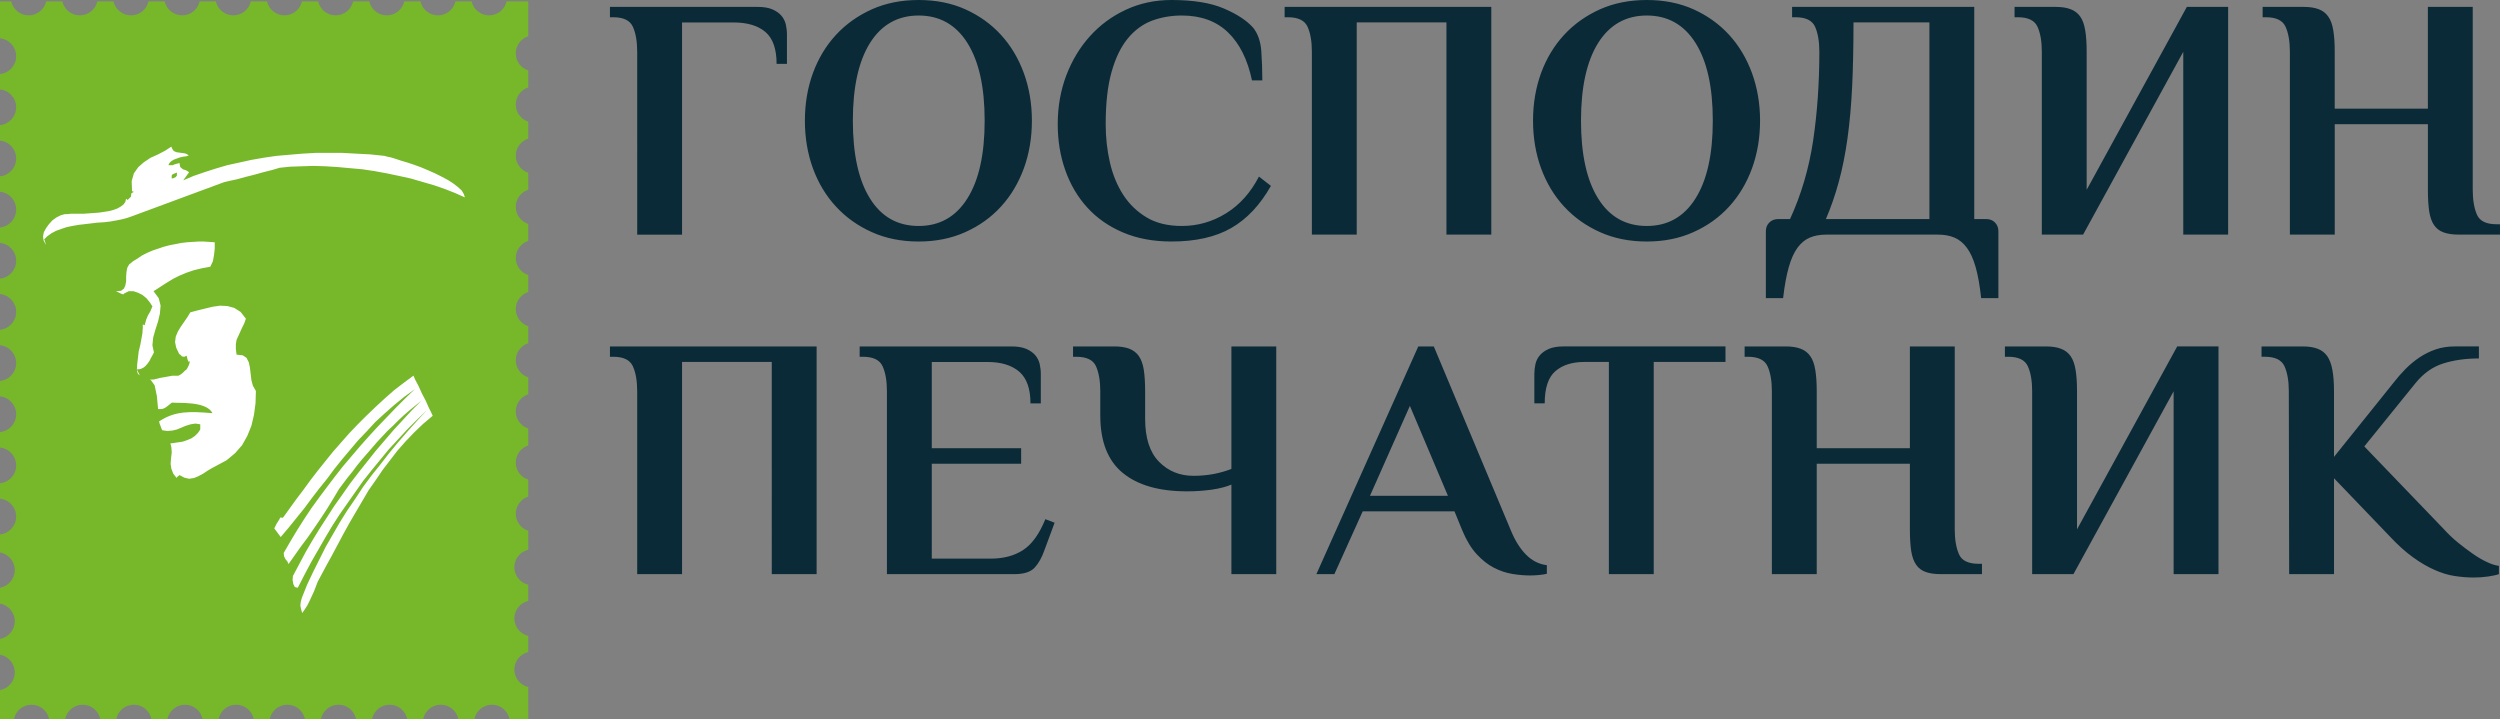 <?xml version="1.0" encoding="UTF-8"?> <!-- Generator: Adobe Illustrator 25.1.0, SVG Export Plug-In . SVG Version: 6.00 Build 0) --> <svg xmlns="http://www.w3.org/2000/svg" xmlns:xlink="http://www.w3.org/1999/xlink" id="Слой_1" x="0px" y="0px" viewBox="0 0 178.685 51.42" style="enable-background:new 0 0 178.685 51.42;" xml:space="preserve"><rect x="0" y="0" width="178.685" height="51.42" fill="#808080" stroke="none"/> <style type="text/css"> .st0{fill-rule:evenodd;clip-rule:evenodd;fill:#FFFFFF;} .st1{fill-rule:evenodd;clip-rule:evenodd;fill:#76B82A;} .st2{fill:#0B2A37;} </style> <rect x="2.408" y="4.191" class="st0" width="33.166" height="42.984"></rect> <path class="st1" d="M10.692,27.141l0.31-0.02l0.422-0.106l0.451-0.08l0.423-0.078H12.749 l0.185-0.105l0.135-0.108l0.131-0.132l0.134-0.108l0.078-0.131l0.079-0.16l0.053-0.158 l0.028-0.16l-0.081,0.079l-0.079-0.158l-0.053-0.213l-0.025-0.079l-0.161,0.079 L13.013,25.477l-0.104-0.106l-0.106-0.079L12.592,24.844l-0.08-0.399l0.053-0.398l0.158-0.37 l0.212-0.344L13.174,22.987l0.238-0.345l0.187-0.317l0.503-0.135l0.531-0.13l0.556-0.134 l0.53-0.078l0.53,0.025l0.502,0.136l0.45,0.289l0.374,0.478l-0.109,0.318l-0.157,0.317 l-0.134,0.292l-0.13,0.291l-0.136,0.292l-0.052,0.319v0.344l0.052,0.397l0.452,0.054 l0.265,0.185l0.159,0.319l0.078,0.37l0.053,0.451l0.053,0.448l0.107,0.4l0.214,0.368 l-0.026,0.876l-0.109,0.822l-0.186,0.793l-0.29,0.717l-0.37,0.662l-0.504,0.579 l-0.608,0.505l-0.743,0.4l-0.291,0.155l-0.321,0.187l-0.317,0.214l-0.344,0.185 l-0.317,0.131l-0.346,0.052l-0.344-0.079l-0.345-0.185l-0.158,0.133l-0.131,0.159 l0.075-0.091l-0.235-0.306l-0.132-0.344l-0.053-0.344l0.027-0.397l0.053-0.424 l-0.027-0.371L12.182,31.689l-0.2,0.015l0.344-0.027l0.344-0.053l0.371-0.053l0.318-0.106 l0.318-0.132l0.265-0.185l0.212-0.212l0.159-0.238v-0.371l-0.344-0.053l-0.345,0.053 l-0.344,0.106L12.962,30.565l-0.318,0.132l-0.344,0.08l-0.344,0.026L11.604,30.754 l-0.047-0.082l-0.159-0.424l-0.024-0.13c1.132-0.753,2.18-0.723,3.813-0.586 c-0.44-0.88-2.424-0.7-2.902-0.757c-0.484,0.378-0.535,0.493-0.99,0.462l-0.003-0.076 l-0.079-0.848l-0.159-0.769l-0.265-0.371L10.692,27.141z M9.782,26.404l0.211,0.425 L9.993,26.829l-0.132-0.106l-0.053-0.159l-0.026-0.159V26.404z M33.233,14.111l-0.717-0.32 L31.775,13.501l-0.769-0.264l-0.821-0.239l-0.821-0.239l-0.848-0.185l-0.876-0.185 l-0.873-0.16l-0.874-0.131L24.991,12.018l-0.873-0.08L23.27,11.885l-0.848-0.027 l-0.848,0.027l-0.821,0.027l-0.769,0.079l-0.531,0.159l-0.634,0.16l-0.664,0.184 l-0.634,0.159l-0.585,0.161l-0.476,0.103l-0.346,0.08l-0.105,0.025l-6.518,2.413 l-0.371,0.131l-0.398,0.107l-0.396,0.08l-0.452,0.08l-0.424,0.05l-0.478,0.029 l-0.449,0.054l-0.45,0.053l-0.452,0.052L5.17,16.15l-0.395,0.082l-0.399,0.131 l-0.37,0.134l-0.343,0.185l-0.291,0.211l-0.266,0.264l0.052-0.077l0.106,0.342 l0.133,0.318l-0.102-0.244l-0.057-0.074l-0.133-0.265L3.078,16.893l0.053-0.291l0.159-0.292 l0.212-0.291l0.238-0.265l0.291-0.212l0.318-0.159l0.291-0.079h0.185l0.212-0.026h0.291 H5.622h0.344L6.338,15.25l0.371-0.026l0.371-0.027l0.344-0.053l0.344-0.053l0.318-0.08 L8.378,14.906l0.238-0.133l0.212-0.159l0.132-0.185l0.05-0.224l-0.209-0.173l0.319,0.264 l0.237-0.238l0.029-0.239l0.129-0.078l0.054-0.027l-0.132-0.052l-0.026-0.716l0.158-0.556 l0.32-0.452l0.396-0.344l0.477-0.318l0.53-0.239l0.505-0.263l0.448-0.292l0.082,0.184 l0.102,0.133l0.187,0.079l0.187,0.028l0.185,0.024l0.211,0.028l0.158,0.054l0.132,0.107 l-0.183,0.053l-0.213,0.026l-0.241,0.054l-0.21,0.078l-0.213,0.078l-0.184,0.109 l-0.133,0.131l-0.077,0.16h0.105h0.105h0.106l0.105-0.054l0.107-0.026l0.078-0.027 l0.107-0.026l0.078-0.026L12.882,11.938l0.188,0.16l0.238,0.078l0.21,0.134l-0.423,0.581 l0.743-0.317l0.768-0.264l0.823-0.265l0.82-0.24l0.847-0.185l0.847-0.187l0.902-0.159 l0.9-0.132l0.927-0.08l0.927-0.079l0.954-0.055h0.955h0.98l0.98,0.055l1.007,0.052 l1.007,0.107l0.026-0.08l-0.025,0.08l0.184,0.053l0.265,0.053l0.344,0.106l0.397,0.132 l0.451,0.133l0.477,0.159l0.504,0.185l0.503,0.212l0.477,0.212l0.477,0.238l0.45,0.239 l0.371,0.238l0.344,0.265l0.265,0.239l0.159,0.265l0.079,0.239v0L33.233,14.111z M12.644,12.335v0.212l-0.08,0.106l-0.159,0.079l-0.132,0.027v-0.212l0.053-0.079 l0.106-0.053L12.644,12.335z M10.895,21.901l-0.159,0.371l-0.159,0.265l-0.133,0.318 l-0.106,0.397L10.074,23.12L10.206,23.186v0.225l-0.026,0.397l-0.08,0.451l-0.079,0.424 L9.915,25.107l-0.053,0.45l-0.053,0.451l-0.026,0.396l0.264-0.027l0.213-0.104l0.159-0.133 l0.132-0.158l0.133-0.187l0.106-0.212l0.104-0.185l0.108-0.212l-0.108-0.504l0.055-0.557 l0.157-0.556L11.293,22.987l0.132-0.557l0.054-0.582l-0.132-0.531l-0.371-0.504l0.45-0.29 l0.451-0.292l0.477-0.291l0.476-0.239l0.506-0.212l0.555-0.187l0.558-0.131l0.583-0.107 l0.186-0.397l0.077-0.425l0.054-0.475v-0.45l-0.37-0.026L14.578,17.265h-0.398 l-0.425,0.026l-0.397,0.026l-0.425,0.052l-0.395,0.079l-0.425,0.081l-0.397,0.104 l-0.398,0.134l-0.397,0.132l-0.37,0.159l-0.371,0.185l-0.318,0.213l-0.346,0.212 l-0.29,0.24l-0.133,0.238l-0.052,0.291l-0.025,0.318v0.343l-0.053,0.293l-0.105,0.236 l-0.214,0.16L8.296,20.813l-0.554-0.025l0.549,0.025l0.061,0.028l0.265,0.132L8.804,21.044 l-0.214,0.195l0.291-0.265l0.318-0.159h0.344l0.318,0.106l0.318,0.159l0.291,0.238 l0.238,0.291L10.895,21.901z M30.927,29.717l-0.689,0.583l-0.636,0.609L28.992,31.546 l-0.583,0.662l-0.53,0.689L27.35,33.586l-0.503,0.742l-0.503,0.716l-0.45,0.768 l-0.45,0.769l-0.451,0.768l-0.424,0.768l-0.424,0.795l-0.424,0.795l-0.424,0.769 l-0.424,0.795l-0.159,0.292l-0.132,0.345l-0.132,0.344l-0.159,0.345l-0.159,0.344 l-0.159,0.318l-0.186,0.291l-0.185,0.265l-0.08-0.265l-0.053-0.265l0.027-0.265 l0.079-0.291l0.371-0.927l0.424-0.901l0.45-0.901l0.451-0.901l0.503-0.874l0.504-0.875 l0.53-0.848l0.583-0.848l0.557-0.848l0.609-0.822l0.636-0.795l0.636-0.821l0.636-0.768 l0.689-0.795l0.689-0.768l0.689-0.742l-0.716,0.689l-0.715,0.716l-0.663,0.715l-0.662,0.716 l-0.61,0.742l-0.609,0.742l-0.609,0.768L25.389,35.176l-0.557,0.795l-0.556,0.795 l-0.53,0.821l-0.503,0.848l-0.503,0.874l-0.503,0.875l-0.477,0.901l-0.477,0.927 l-0.212-0.053l-0.106-0.212l-0.053-0.291l0.026-0.291l0.451-0.848l0.451-0.848l0.477-0.821 l0.503-0.822l0.53-0.822l0.53-0.822l0.583-0.822l0.556-0.795l0.609-0.795L26.237,33.003 l0.609-0.768l0.636-0.742l0.636-0.742l0.662-0.716l0.662-0.716l0.689-0.689l-0.424,0.344 l-0.424,0.344l-0.398,0.344l-0.397,0.371l-0.397,0.397l-0.398,0.371l-0.371,0.397l-0.371,0.397 L26.581,32.022L26.237,32.42l-0.371,0.424L25.521,33.268l-0.318,0.424l-0.344,0.424 l-0.318,0.424l-0.318,0.424l-0.424,0.715l-0.424,0.689l-0.45,0.689l-0.45,0.662 l-0.477,0.689l-0.477,0.636l-0.45,0.636l-0.45,0.636l-0.079-0.186l-0.133-0.159 l-0.106-0.212l-0.027-0.238l0.477-0.821l0.477-0.795l0.503-0.795l0.53-0.795l0.556-0.768 l0.556-0.742l0.583-0.768l0.583-0.742l0.609-0.715l0.61-0.715l0.636-0.715l0.636-0.689 l0.636-0.663l0.663-0.689l0.662-0.662l0.662-0.636l-0.768,0.557l-0.715,0.583 l-0.689,0.609l-0.663,0.609l-0.609,0.662l-0.609,0.636l-0.583,0.689l-0.556,0.662 l-0.557,0.689l-0.53,0.716l-0.556,0.689l-0.53,0.689l-0.53,0.715l-0.557,0.689 l-0.556,0.689l-0.583,0.689l-0.455-0.614l0.004-0.022l0.159-0.318l0.185-0.291l0.077-0.153 l0.188,0.021l0.478-0.664l0.477-0.661l0.503-0.663l0.502-0.689l0.531-0.689l0.53-0.661 l0.557-0.691l0.582-0.663l0.583-0.661l0.609-0.638l0.636-0.635l0.636-0.609l0.662-0.61 l0.662-0.583l0.69-0.529l0.693-0.512l0.129,0.3l0.238,0.45l0.239,0.53l0.265,0.503 l0.212,0.477l0.185,0.371L30.927,29.717z M0,0.099h0.799 c0.129,0.572,0.641,0.999,1.252,0.999c0.611,0,1.122-0.427,1.251-0.999h1.153 c0.129,0.572,0.64,0.999,1.252,0.999c0.611,0,1.122-0.427,1.251-0.999H8.112 c0.129,0.572,0.641,0.999,1.252,0.999c0.611,0,1.122-0.427,1.252-0.999h1.153 c0.129,0.572,0.64,0.999,1.252,0.999c0.611,0,1.122-0.427,1.251-0.999h1.153 c0.129,0.572,0.641,0.999,1.252,0.999c0.611,0,1.122-0.427,1.252-0.999h1.153 c0.129,0.572,0.64,0.999,1.252,0.999c0.611,0,1.122-0.427,1.251-0.999h1.153 c0.129,0.572,0.641,0.999,1.252,0.999c0.611,0,1.122-0.427,1.251-0.999h1.153 c0.13,0.572,0.641,0.999,1.252,0.999c0.611,0,1.122-0.427,1.251-0.999h1.153 c0.129,0.572,0.641,0.999,1.252,0.999c0.611,0,1.122-0.427,1.251-0.999h1.153 c0.13,0.572,0.641,0.999,1.252,0.999c0.611,0,1.122-0.427,1.252-0.999h1.548v2.493 c-0.518,0.165-0.893,0.65-0.893,1.222c0,0.573,0.375,1.058,0.893,1.223v1.211 c-0.518,0.165-0.893,0.65-0.893,1.223c0,0.573,0.375,1.057,0.893,1.223v1.211 c-0.518,0.165-0.893,0.65-0.893,1.222c0,0.573,0.375,1.058,0.893,1.223v1.211 c-0.518,0.165-0.893,0.649-0.893,1.222c0,0.573,0.375,1.058,0.893,1.223v1.211 c-0.518,0.165-0.893,0.65-0.893,1.222c0,0.573,0.375,1.058,0.893,1.223v1.211 c-0.518,0.165-0.893,0.649-0.893,1.222c0,0.573,0.375,1.058,0.893,1.223v1.211 c-0.518,0.165-0.893,0.649-0.893,1.222c0,0.573,0.375,1.058,0.893,1.223v1.211 c-0.518,0.165-0.893,0.65-0.893,1.222c0,0.573,0.375,1.058,0.893,1.223v1.211 c-0.518,0.165-0.893,0.65-0.893,1.222c0,0.573,0.375,1.058,0.893,1.222v1.211 c-0.518,0.165-0.893,0.65-0.893,1.222c0,0.573,0.375,1.058,0.893,1.223v1.352 c-0.569,0.131-0.995,0.641-0.995,1.251c0,0.609,0.425,1.12,0.995,1.251v1.155 c-0.569,0.131-0.995,0.641-0.995,1.25c0,0.609,0.425,1.12,0.995,1.251v1.155 c-0.569,0.131-0.995,0.641-0.995,1.25c0,0.609,0.425,1.12,0.995,1.251v2.31h-1.336 c-0.111-0.596-0.633-1.047-1.261-1.047c-0.628,0-1.151,0.451-1.262,1.047h-1.134 c-0.111-0.596-0.633-1.047-1.261-1.047c-0.628,0-1.15,0.451-1.261,1.047h-1.134 c-0.111-0.596-0.633-1.047-1.261-1.047c-0.628,0-1.15,0.451-1.261,1.047h-1.133 c-0.111-0.596-0.633-1.047-1.261-1.047c-0.628,0-1.151,0.451-1.261,1.047h-1.134 c-0.111-0.596-0.633-1.047-1.261-1.047s-1.151,0.451-1.262,1.047h-1.134 c-0.111-0.596-0.633-1.047-1.261-1.047c-0.628,0-1.151,0.451-1.261,1.047h-1.134 c-0.111-0.596-0.633-1.047-1.261-1.047c-0.628,0-1.15,0.451-1.262,1.047h-1.134 c-0.111-0.596-0.633-1.047-1.261-1.047c-0.628,0-1.151,0.451-1.261,1.047H7.171 c-0.111-0.596-0.633-1.047-1.261-1.047c-0.628,0-1.15,0.451-1.261,1.047H3.515 c-0.111-0.596-0.633-1.047-1.261-1.047s-1.15,0.451-1.261,1.047H0v-2.095 c0.6-0.107,1.056-0.632,1.056-1.263c0-0.631-0.456-1.155-1.056-1.263v-1.13 c0.6-0.107,1.056-0.632,1.056-1.263c0-0.631-0.456-1.156-1.056-1.263v-1.13 c0.6-0.108,1.056-0.632,1.056-1.264c0-0.631-0.456-1.155-1.056-1.263v-1.285 c0.649-0.063,1.157-0.61,1.157-1.277c0-0.666-0.508-1.213-1.157-1.276v-1.103 c0.649-0.064,1.157-0.611,1.157-1.277c0-0.666-0.508-1.213-1.157-1.277v-1.103 c0.649-0.063,1.157-0.611,1.157-1.277c0-0.666-0.508-1.213-1.157-1.276v-1.103 c0.649-0.064,1.157-0.61,1.157-1.277c0-0.666-0.508-1.213-1.157-1.277v-1.103 c0.649-0.064,1.157-0.61,1.157-1.277c0-0.666-0.508-1.213-1.157-1.276v-1.103 c0.649-0.063,1.157-0.611,1.157-1.277c0-0.666-0.508-1.213-1.157-1.277v-1.103 c0.649-0.064,1.157-0.611,1.157-1.277c0-0.666-0.508-1.213-1.157-1.276v-1.103 c0.649-0.063,1.157-0.611,1.157-1.277c0-0.666-0.508-1.213-1.157-1.276v-1.103 c0.649-0.064,1.157-0.61,1.157-1.277c0-0.666-0.508-1.213-1.157-1.276v-1.103 C0.649,5.231,1.157,4.683,1.157,4.017c0-0.666-0.508-1.213-1.157-1.276V0.099z"></path> <path class="st2" d="M161.641,25.5V24.761h2.939c0.423,0,0.777,0.053,1.064,0.164 c0.288,0.107,0.518,0.283,0.691,0.526c0.173,0.247,0.296,0.576,0.37,0.987 c0.078,0.415,0.115,0.925,0.115,1.537v4.681l4.262-5.31 c0.267-0.345,0.551-0.67,0.855-0.978c0.304-0.308,0.637-0.584,0.999-0.826 c0.362-0.238,0.748-0.432,1.159-0.571c0.407-0.14,0.863-0.21,1.36-0.21h1.722v0.859 c-0.941,0-1.788,0.119-2.544,0.357c-0.752,0.234-1.41,0.699-1.973,1.389l-3.674,4.541 l5.697,5.926c0.312,0.345,0.649,0.662,1.011,0.958c0.362,0.292,0.715,0.559,1.06,0.797 c0.345,0.243,0.678,0.436,0.999,0.584c0.321,0.152,0.608,0.243,0.855,0.271v0.592 c-0.185,0.066-0.436,0.119-0.756,0.168c-0.325,0.049-0.67,0.074-1.048,0.074 c-0.46,0-0.916-0.037-1.381-0.111c-0.46-0.07-0.937-0.218-1.43-0.44 c-0.497-0.218-1.007-0.518-1.529-0.896c-0.526-0.378-1.085-0.88-1.668-1.504 l-3.974-4.143v6.851h-3.206l-0.025-13.065c0-0.74-0.103-1.336-0.308-1.788 c-0.206-0.456-0.674-0.682-1.401-0.682H161.641z M143.299,25.5V24.761h2.934 c0.427,0,0.781,0.053,1.069,0.164c0.288,0.107,0.518,0.283,0.691,0.526 c0.173,0.247,0.292,0.576,0.357,0.991c0.07,0.411,0.103,0.925,0.103,1.533v9.859 l7.16-13.073h2.951v16.275h-3.206V27.97l-7.16,13.065h-2.951V27.97 c0-0.74-0.103-1.336-0.308-1.788c-0.206-0.456-0.674-0.682-1.401-0.682H143.299z M124.695,25.5V24.761h2.934c0.427,0,0.781,0.053,1.069,0.164 c0.288,0.107,0.518,0.283,0.69,0.53c0.173,0.242,0.292,0.571,0.358,0.986 c0.07,0.411,0.103,0.925,0.103,1.533v4.061h6.658V24.761h3.206v13.069 c0,0.736,0.103,1.332,0.304,1.788c0.201,0.452,0.666,0.678,1.393,0.678h0.25v0.74h-2.947 c-0.423,0-0.781-0.049-1.068-0.152c-0.288-0.099-0.518-0.271-0.69-0.518 c-0.169-0.243-0.288-0.572-0.354-0.983c-0.061-0.407-0.094-0.925-0.094-1.553v-4.685 h-6.658v7.891h-3.206V27.97c0-0.74-0.103-1.336-0.308-1.788 c-0.206-0.456-0.674-0.682-1.402-0.682H124.695z M109.666,28.829v-2.096 c0-0.247,0.029-0.489,0.082-0.727c0.057-0.234,0.164-0.444,0.321-0.625 c0.156-0.181,0.37-0.329,0.645-0.448c0.271-0.115,0.62-0.173,1.044-0.173h11.569v1.109 h-5.129v15.166H114.993V25.87h-1.747c-0.875,0-1.566,0.218-2.076,0.658 c-0.509,0.436-0.764,1.204-0.764,2.302H109.666z M97.917,35.438h5.573L100.77,29.01 L97.917,35.438z M94.087,41.036l7.283-16.275h1.11l5.515,13.168 c0.296,0.719,0.658,1.295,1.089,1.726c0.428,0.427,0.921,0.674,1.475,0.74v0.617 c-0.132,0.033-0.312,0.061-0.551,0.086c-0.234,0.021-0.444,0.033-0.629,0.033 c-0.395,0-0.818-0.033-1.274-0.107c-0.452-0.074-0.896-0.222-1.327-0.444 c-0.436-0.226-0.842-0.547-1.229-0.966c-0.386-0.415-0.728-0.978-1.024-1.681l-0.567-1.385 h-6.559l-2.026,4.488H94.087z M76.695,25.5V24.761h2.947c0.423,0,0.781,0.053,1.068,0.16 c0.288,0.111,0.518,0.288,0.69,0.53c0.169,0.247,0.288,0.576,0.353,0.987 c0.062,0.415,0.095,0.925,0.095,1.533v1.965c0,1.364,0.328,2.388,0.986,3.062 c0.658,0.674,1.484,1.011,2.47,1.011c0.506,0,0.991-0.045,1.451-0.132 c0.46-0.09,0.88-0.21,1.258-0.362V24.761h3.206v16.275h-3.206v-6.399 c-0.378,0.16-0.851,0.279-1.414,0.362c-0.567,0.078-1.155,0.119-1.763,0.119 c-1.993,0-3.522-0.44-4.591-1.319c-1.069-0.88-1.603-2.248-1.603-4.106v-1.722 c0-0.74-0.103-1.336-0.304-1.788c-0.202-0.456-0.67-0.682-1.406-0.682H76.695z M61.444,25.5V24.761H72.299c0.424,0,0.773,0.057,1.048,0.173 c0.271,0.119,0.485,0.267,0.641,0.448c0.156,0.181,0.263,0.39,0.321,0.625 c0.054,0.238,0.082,0.481,0.082,0.732v2.092h-0.74c0-1.048-0.267-1.804-0.805-2.269 c-0.539-0.46-1.295-0.69-2.277-0.69H66.598v6.165h6.387v1.109H66.598v6.781h4.213 c0.908,0,1.677-0.201,2.306-0.608c0.633-0.407,1.163-1.142,1.599-2.211L75.377,37.361 l-0.723,1.952c-0.185,0.53-0.419,0.949-0.703,1.258c-0.288,0.308-0.764,0.464-1.439,0.464 h-9.12V27.97c0-0.74-0.103-1.336-0.308-1.788c-0.206-0.456-0.674-0.682-1.402-0.682 H61.444z M43.596,25.5V24.761h14.771v16.275h-3.206V25.87h-6.412v15.166h-3.206V27.97 c0-0.74-0.103-1.336-0.308-1.788c-0.206-0.456-0.674-0.682-1.401-0.682H43.596z M161.719,1.233V0.493h2.934c0.427,0,0.781,0.053,1.069,0.164 c0.288,0.107,0.518,0.283,0.69,0.53c0.173,0.242,0.292,0.571,0.357,0.986 c0.07,0.411,0.103,0.925,0.103,1.533V7.768h6.658V0.493h3.206v13.069 c0,0.736,0.103,1.332,0.304,1.788c0.201,0.452,0.666,0.678,1.393,0.678h0.251v0.74h-2.947 c-0.423,0-0.781-0.049-1.068-0.152c-0.288-0.099-0.518-0.271-0.691-0.518 c-0.169-0.243-0.288-0.571-0.353-0.982c-0.061-0.407-0.094-0.925-0.094-1.553V8.877 h-6.658v7.891h-3.206V3.703c0-0.74-0.103-1.336-0.308-1.788 c-0.206-0.456-0.674-0.682-1.401-0.682H161.719z M143.989,1.233V0.493h2.934 c0.428,0,0.781,0.053,1.069,0.164c0.288,0.107,0.518,0.283,0.69,0.526 c0.173,0.247,0.292,0.576,0.357,0.991c0.07,0.411,0.103,0.925,0.103,1.533v9.859 l7.16-13.073h2.951v16.275h-3.206V3.703l-7.159,13.065h-2.951V3.703 c0-0.74-0.103-1.336-0.308-1.788c-0.206-0.456-0.674-0.682-1.401-0.682H143.989z M130.504,15.659h7.398V1.603h-5.425c0,1.677-0.033,3.193-0.094,4.55 c-0.066,1.356-0.177,2.597-0.333,3.723c-0.156,1.126-0.362,2.162-0.621,3.107 C131.174,13.924,130.866,14.816,130.504,15.659z M126.213,16.526 c0-0.251,0.082-0.456,0.247-0.621c0.165-0.164,0.374-0.247,0.625-0.247h0.855 c0.801-1.742,1.352-3.609,1.652-5.606c0.296-2.002,0.444-4.114,0.444-6.346 c0-0.74-0.103-1.336-0.304-1.792c-0.206-0.456-0.67-0.682-1.406-0.682h-0.238V0.493 h13.02V15.659h0.871c0.246,0,0.452,0.082,0.612,0.247 c0.16,0.164,0.242,0.37,0.242,0.621v4.78h-1.233 c-0.095-0.892-0.226-1.628-0.391-2.207c-0.164-0.584-0.374-1.048-0.633-1.393 c-0.254-0.345-0.555-0.588-0.892-0.728c-0.337-0.14-0.723-0.21-1.167-0.21H130.529 c-0.444,0-0.83,0.07-1.167,0.21c-0.337,0.14-0.633,0.382-0.888,0.728 c-0.251,0.345-0.46,0.81-0.625,1.393c-0.164,0.579-0.3,1.315-0.403,2.207h-1.233V16.526 z M113,8.622c0,2.404,0.407,4.258,1.225,5.565c0.814,1.311,1.977,1.964,3.481,1.964 c1.492,0,2.655-0.653,3.477-1.964c0.826-1.307,1.237-3.161,1.237-5.565 c0-2.4-0.411-4.249-1.237-5.557c-0.822-1.303-1.985-1.956-3.477-1.956 c-1.496,0-2.655,0.654-3.477,1.956C113.411,4.373,113,6.222,113,8.622z M109.572,8.622c0-1.216,0.193-2.351,0.575-3.403c0.386-1.048,0.937-1.96,1.648-2.729 c0.715-0.773,1.57-1.377,2.564-1.825C115.355,0.222,116.469,0,117.706,0 c1.233,0,2.347,0.222,3.337,0.666c0.99,0.448,1.837,1.052,2.544,1.825 c0.703,0.768,1.249,1.681,1.636,2.737c0.382,1.052,0.576,2.187,0.576,3.395 c0,1.221-0.193,2.359-0.576,3.411c-0.386,1.052-0.933,1.965-1.636,2.733 c-0.707,0.773-1.558,1.381-2.552,1.825c-0.995,0.448-2.104,0.67-3.329,0.67 c-1.237,0-2.351-0.222-3.345-0.67c-0.995-0.444-1.85-1.052-2.564-1.825 c-0.711-0.768-1.262-1.681-1.648-2.733C109.765,10.982,109.572,9.843,109.572,8.622z M91.818,1.233V0.493H106.589v16.275h-3.206V1.603h-6.412v15.166h-3.206V3.703 c0-0.74-0.103-1.336-0.308-1.788c-0.206-0.456-0.674-0.682-1.402-0.682H91.818z M75.6,8.877c0-1.249,0.206-2.412,0.612-3.489c0.411-1.073,0.974-2.01,1.697-2.807 c0.719-0.797,1.578-1.43,2.573-1.89C81.477,0.23,82.562,0,83.729,0 c1.554,0,2.803,0.201,3.748,0.608c0.945,0.402,1.648,0.867,2.105,1.389 c0.329,0.424,0.518,0.97,0.567,1.644c0.049,0.674,0.074,1.377,0.074,2.104h-0.74 c-0.312-1.492-0.888-2.639-1.718-3.436c-0.834-0.801-1.932-1.2-3.3-1.2 c-0.752,0-1.463,0.123-2.121,0.366c-0.657,0.247-1.237,0.67-1.73,1.266 c-0.493,0.6-0.884,1.393-1.163,2.392c-0.283,0.995-0.423,2.244-0.423,3.744 c0,0.941,0.099,1.85,0.3,2.729c0.202,0.88,0.522,1.652,0.954,2.322 c0.436,0.67,0.995,1.208,1.677,1.615c0.682,0.407,1.521,0.608,2.507,0.608 c1.134,0,2.191-0.3,3.165-0.904c0.97-0.6,1.755-1.475,2.351-2.626l0.855,0.666 c-0.773,1.365-1.714,2.367-2.832,3.009c-1.118,0.645-2.544,0.966-4.274,0.966 c-1.299,0-2.453-0.214-3.461-0.645c-1.011-0.427-1.862-1.019-2.552-1.776 c-0.691-0.756-1.213-1.644-1.574-2.663C75.781,11.158,75.6,10.057,75.6,8.877z M60.957,8.622c0,2.404,0.407,4.258,1.225,5.565c0.814,1.311,1.977,1.964,3.481,1.964 c1.492,0,2.655-0.653,3.477-1.964c0.826-1.307,1.237-3.161,1.237-5.565 c0-2.4-0.411-4.249-1.237-5.557c-0.822-1.303-1.985-1.956-3.477-1.956 c-1.496,0-2.655,0.654-3.477,1.956C61.367,4.373,60.957,6.222,60.957,8.622z M57.529,8.622 c0-1.216,0.193-2.351,0.576-3.403c0.386-1.048,0.937-1.96,1.648-2.729 c0.715-0.773,1.57-1.377,2.564-1.825C63.312,0.222,64.425,0,65.662,0 c1.233,0,2.347,0.222,3.337,0.666c0.99,0.448,1.837,1.052,2.544,1.825 C72.246,3.259,72.793,4.171,73.179,5.228c0.382,1.052,0.575,2.187,0.575,3.395 c0,1.221-0.193,2.359-0.575,3.411c-0.386,1.052-0.933,1.965-1.636,2.733 c-0.707,0.773-1.558,1.381-2.552,1.825c-0.995,0.448-2.104,0.67-3.329,0.67 c-1.237,0-2.351-0.222-3.346-0.67c-0.995-0.444-1.85-1.052-2.564-1.825 c-0.711-0.768-1.262-1.681-1.648-2.733C57.722,10.982,57.529,9.843,57.529,8.622z M43.596,1.233V0.493h10.558c0.423,0,0.773,0.057,1.044,0.173 c0.276,0.119,0.489,0.267,0.645,0.448c0.156,0.181,0.263,0.39,0.321,0.625 c0.054,0.238,0.082,0.481,0.082,0.732v2.092h-0.74c0-1.064-0.267-1.825-0.802-2.281 c-0.534-0.452-1.295-0.678-2.281-0.678h-3.674v15.166h-3.206V3.703 c0-0.74-0.103-1.336-0.308-1.788c-0.206-0.456-0.674-0.682-1.401-0.682H43.596z"></path> </svg> 